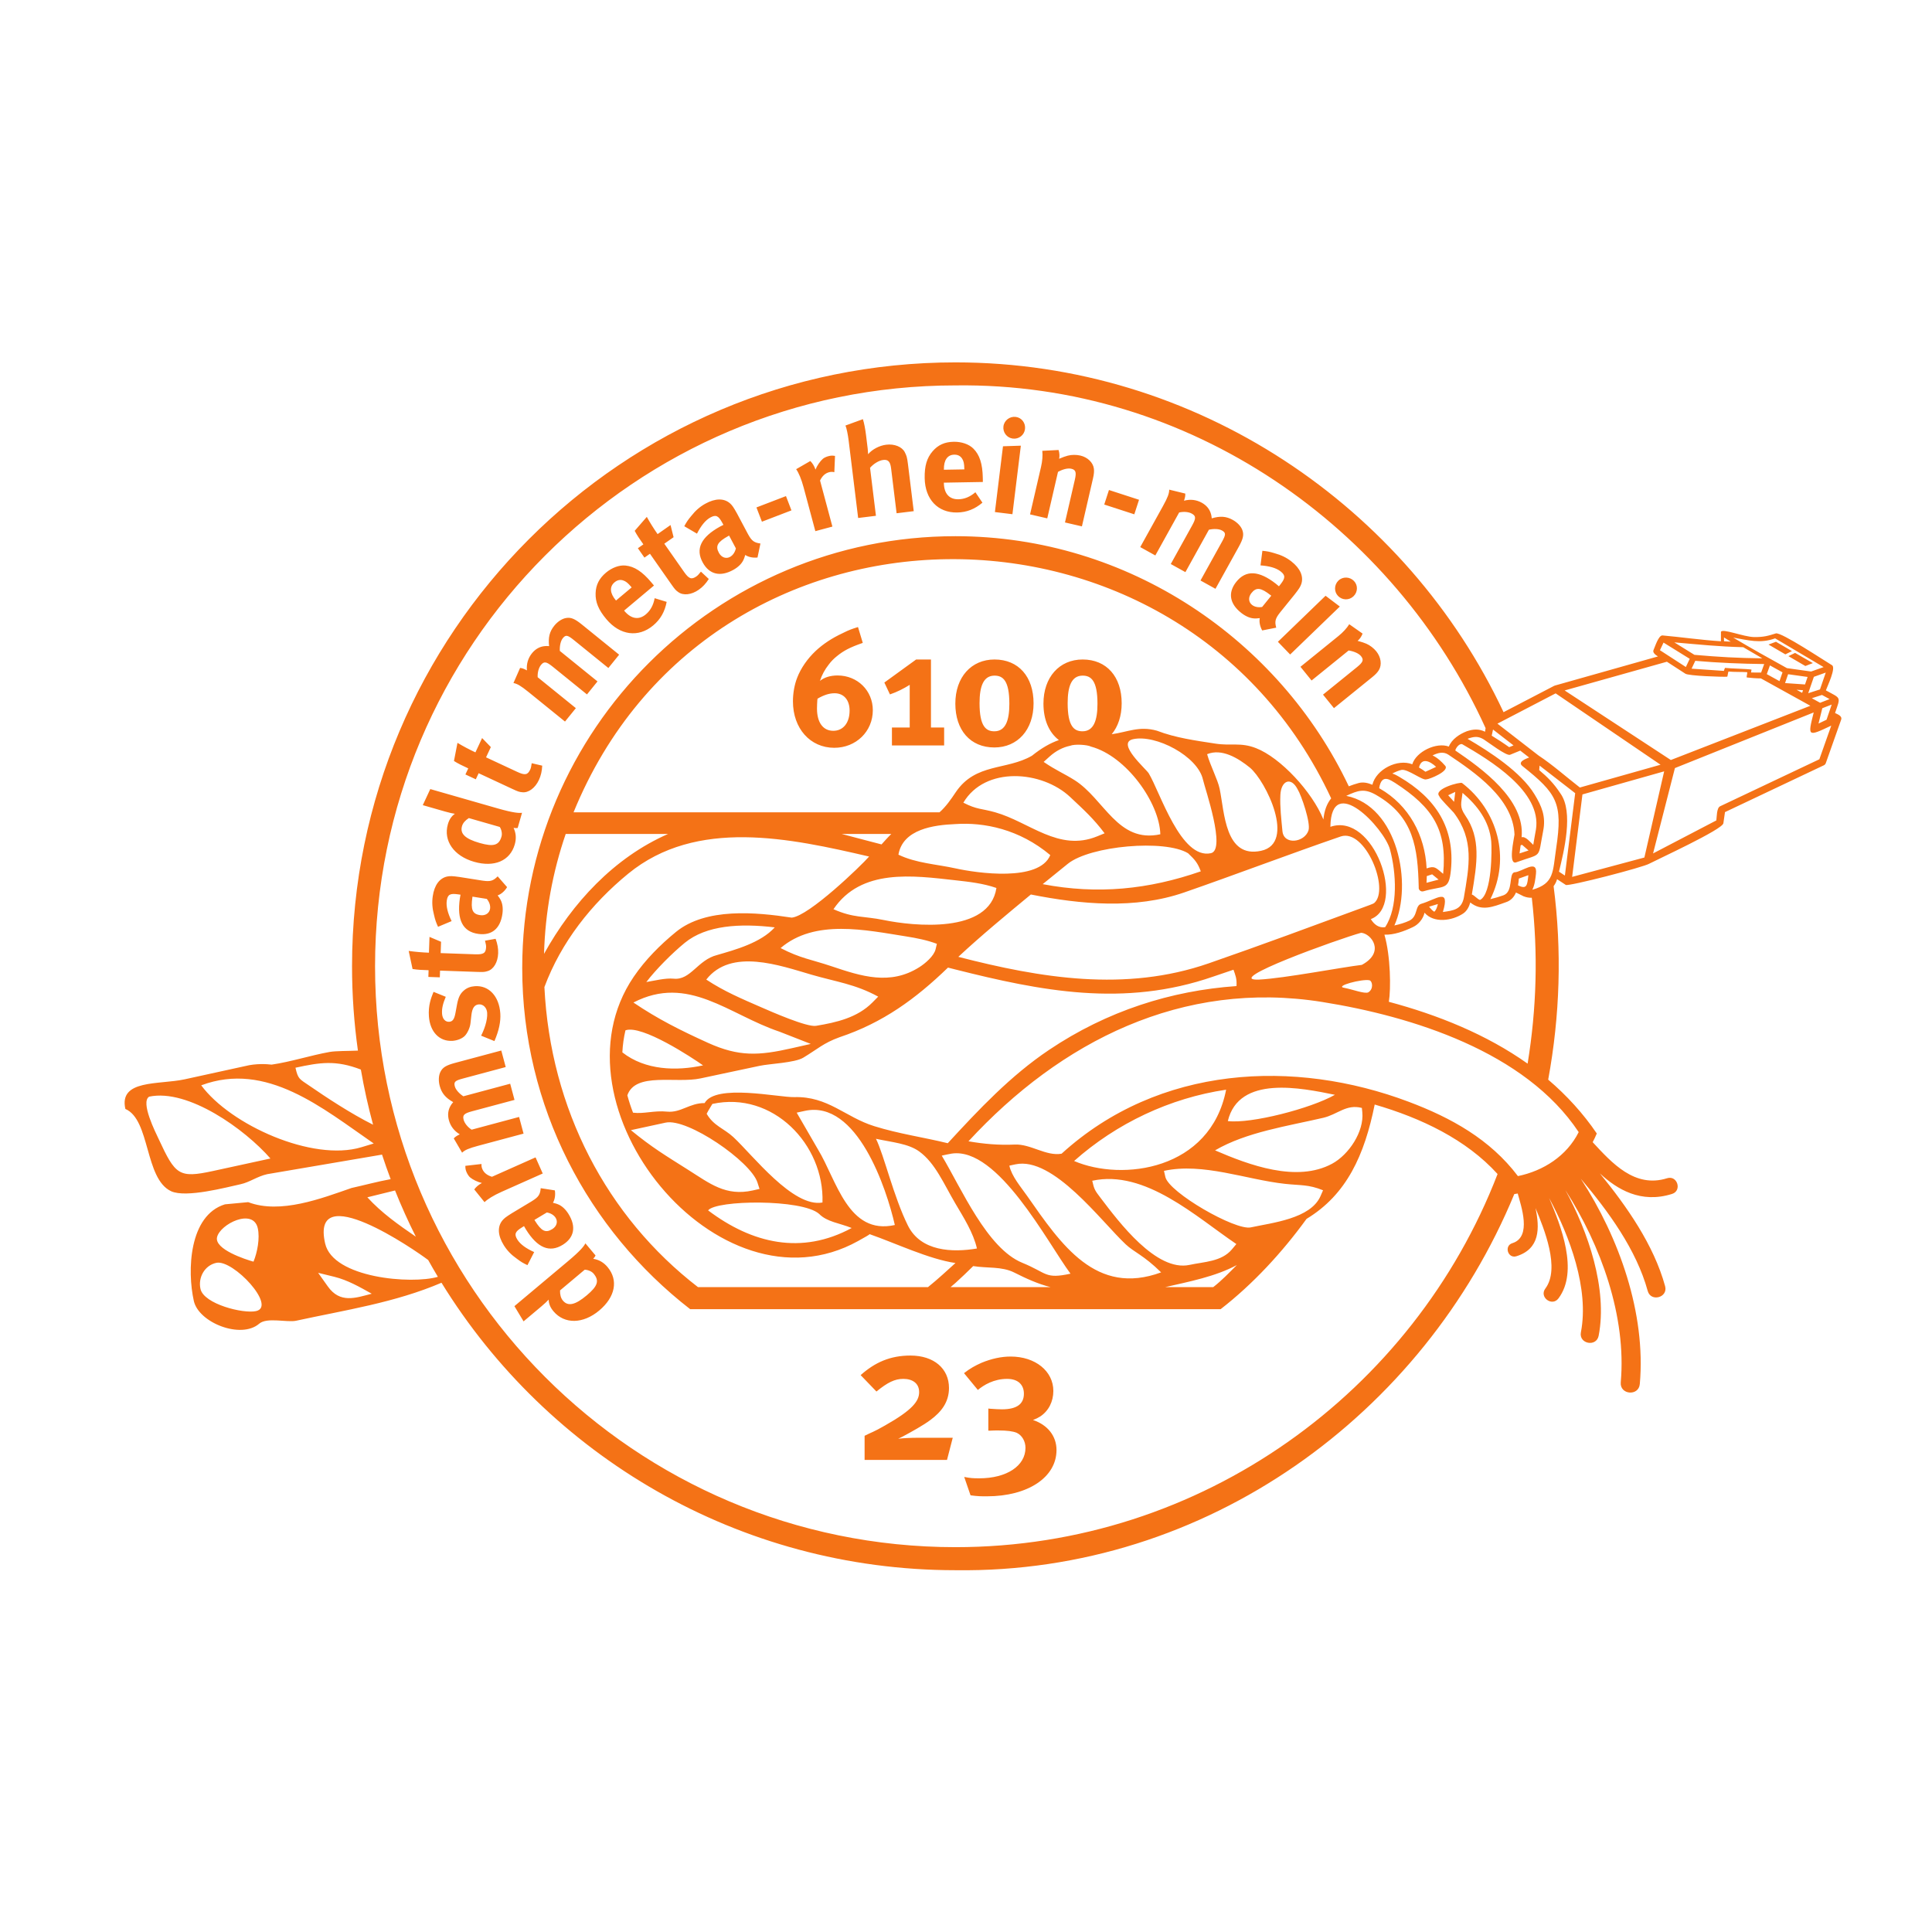 <?xml version="1.0" encoding="UTF-8" standalone="no"?>
<svg
   xmlns:dc="http://purl.org/dc/elements/1.1/"
   xmlns:cc="http://creativecommons.org/ns#"
   xmlns:rdf="http://www.w3.org/1999/02/22-rdf-syntax-ns#"
   xmlns:svg="http://www.w3.org/2000/svg"
   xmlns="http://www.w3.org/2000/svg"
   xml:space="preserve"
   height="430.656"
   width="430.656"
   version="1.1"
   id="svg2"><defs
     id="defs6"><clipPath
       id="clipPath16"
       clipPathUnits="userSpaceOnUse"><path
         id="path18"
         d="M 0,841.89 H 595.275 V 0 H 0 Z" /></clipPath></defs><g
     transform="matrix(1.25,0,0,-1.25,177.403,711.592)"
     id="g10"><g
   transform="matrix(0.979,0,0,0.979,-258.274,13.999)"
   id="g12"><g
     clip-path="url(#clipPath16)"
     id="g14"><g
       transform="translate(292.864,328.723)"
       id="g20"><path
         id="path22"
         style="fill:#f47216;fill-opacity:1;fill-rule:evenodd;stroke:none"
         d="m 0,0 v 0 h 0.021 -48.328 c -18.563,14.396 -30.586,36.869 -30.586,62.123 0,43.442 35.337,78.672 78.914,78.672 31.536,0 59.007,-18.894 71.646,-45.56 0.529,0.213 1.109,0.405 1.742,0.583 0.861,0.251 1.752,0.039 2.553,-0.3 0.674,2.811 4.582,4.783 7.268,3.733 0.704,2.303 4.389,4.074 6.658,3.224 0.543,1.355 1.965,2.285 3.264,2.785 l -0.001,0.002 c 1.171,0.385 2.2,0.476 3.331,-0.084 0.036,0.163 0.063,0.4 0.101,0.657 C 79.934,142.426 42.799,168.837 0.021,168.26 -58.359,168.248 -105.7,120.871 -105.7,62.452 c 0,-58.419 47.341,-105.796 105.721,-105.807 44.965,0 83.458,28.364 98.746,67.968 C 93.038,30.929 84.824,34.816 76.385,37.27 74.536,28.121 71.32,20.891 63.971,16.443 59.559,10.366 54.238,4.584 48.329,0 Z m 23.158,105.257 c -1.53,0 -2.7,0.9 -2.7,5.13 0,3.03 0.689,5.01 2.73,5.01 1.53,0 2.7,-0.9 2.7,-5.13 0,-3.03 -0.69,-5.01 -2.73,-5.01 m -7.11,5.04 c 0,-2.951 1.018,-5.276 2.81,-6.64 -1.578,-0.551 -3.133,-1.433 -4.908,-2.853 C 9.333,98.126 3.691,99.516 0.084,94.179 -0.783,92.878 -1.707,91.54 -2.885,90.498 L -69.543,90.5 c 24.841,60.898 110.69,61.207 137.999,2.54 -0.804,-0.994 -1.253,-2.241 -1.414,-3.845 -2.033,5.018 -7.801,11.261 -12.287,12.999 -2.834,1.097 -4.456,0.363 -7.425,0.825 -3.584,0.556 -7.187,1.032 -10.624,2.35 -3.209,0.902 -5.34,-0.25 -8.221,-0.645 1.151,1.395 1.813,3.331 1.813,5.633 0,4.83 -2.73,7.98 -7.11,7.98 -4.23,0 -7.14,-3.21 -7.14,-8.04 m 4.868,-7.675 c 0.789,0.333 3.095,0.204 3.799,-0.155 6.43,-1.726 12.48,-10.253 12.621,-15.967 -7.777,-1.698 -10.206,6.467 -15.66,9.885 -1.934,1.212 -3.41,1.797 -5.591,3.297 l 1.064,0.962 c 1.196,1.078 2.467,1.708 3.767,1.978 m -13.809,2.635 c -1.529,0 -2.699,0.9 -2.699,5.13 0,3.03 0.69,5.01 2.73,5.01 1.53,0 2.7,-0.9 2.7,-5.13 0,-3.03 -0.691,-5.01 -2.731,-5.01 m -7.109,5.04 c 0,-4.83 2.73,-7.985 7.109,-7.985 4.231,0 7.141,3.215 7.141,8.045 0,4.83 -2.73,7.98 -7.11,7.98 -4.23,0 -7.14,-3.21 -7.14,-8.04 m -12.93,3.84 1.02,-2.16 c 1.32,0.45 2.49,1.05 3.6,1.74 v -7.77 h -3.24 v -3.27 h 9.51 v 3.27 h -2.4 v 12.39 h -2.7 z m -9.06,-1.95 c 1.68,0 2.73,-1.23 2.73,-3.15 0,-2.25 -1.17,-3.69 -2.97,-3.69 -1.86,0 -2.97,1.5 -2.97,4.05 0,0.48 0.03,0.99 0.06,1.56 0.03,0.06 0.03,0.12 0.03,0.24 1.2,0.69 2.16,0.99 3.12,0.99 m 1.53,10.98 c -2.01,-0.93 -3.63,-2.01 -4.98,-3.27 -1.5,-1.41 -2.7,-3.15 -3.36,-4.86 -0.51,-1.29 -0.78,-2.85 -0.78,-4.32 0,-4.95 3.15,-8.465 7.53,-8.465 3.96,0 7.02,2.975 7.02,6.845 0,3.57 -2.79,6.33 -6.42,6.33 -1.29,0 -2.4,-0.33 -3.21,-0.99 0.33,1.05 0.9,2.1 1.62,3 0.42,0.57 0.93,1.08 1.5,1.53 1.17,0.96 2.37,1.59 4.53,2.34 l 0.15,0.06 -0.87,2.88 c -1.14,-0.36 -1.59,-0.51 -2.73,-1.08 M 0,88.355 v 0 C 5.228,88.72 11.653,87.431 17.292,82.707 15.278,77.777 3.897,79.43 0.021,80.289 c -3.439,0.758 -7.176,0.938 -10.389,2.497 0.802,4.669 6.484,5.407 10.368,5.569 M 0.021,78.119 v 0 c 2.524,-0.283 5.055,-0.562 7.461,-1.402 -1.281,-8.414 -15.106,-6.953 -20.517,-5.838 -3.613,0.745 -5.478,0.334 -9.163,1.972 5.044,7.462 14.449,6.137 22.219,5.268 m 0,-16.25 v 0 l -1.362,0.346 c -5.877,-5.682 -11.848,-10.043 -19.752,-12.682 -2.97,-1.076 -3.967,-2.141 -6.621,-3.734 -1.556,-0.932 -6.162,-1.094 -7.918,-1.475 -4.302,-0.933 -6.555,-1.371 -10.761,-2.288 -4.478,-0.973 -11.867,1.212 -13.352,-3.085 0.287,-1.065 0.634,-2.121 1.036,-3.164 1.997,-0.252 3.83,0.43 6.214,0.192 2.495,-0.247 4.098,1.589 6.823,1.555 1.994,3.587 13.515,1.011 16.328,1.09 6.161,0.172 9.289,-3.646 14.552,-5.286 4.533,-1.416 8.928,-2.012 13.412,-3.113 5.682,6.17 11.417,12.271 18.425,16.983 10.609,7.132 22.252,10.806 34.168,11.642 0.086,1.396 -0.216,2.017 -0.55,2.978 -1.228,-0.412 -2.457,-0.826 -3.681,-1.25 C 30.695,54.93 15.528,57.963 0.021,61.869 M -0.668,28.334 v 0 C 7.77,29.592 16.797,12.096 20.975,6.461 16.262,5.436 16.769,6.58 12.196,8.443 5.775,11.064 1.104,21.987 -2.477,27.963 c 0.6,0.125 1.204,0.28 1.809,0.371 m 0.689,-9.121 v 0 c 1.478,-2.508 3.261,-5.296 3.912,-8.166 -4.462,-0.752 -10.218,-0.556 -12.572,4.18 -2.606,5.239 -4.326,12.765 -5.818,15.804 2.872,-0.627 5.873,-0.855 7.874,-2.304 2.924,-2.116 4.469,-5.892 6.604,-9.514 m 0,-14.44 v 0 C 1.126,5.768 2.188,6.793 3.253,7.844 5.786,7.428 8.455,7.815 10.723,6.672 12.861,5.594 15.07,4.578 17.364,4.008 H -0.874 Z M 38.213,4.008 v 0 c 4.307,0.998 9.141,1.91 13.06,4.025 C 49.891,6.649 48.481,5.176 46.968,4.008 Z m 66.027,40.711 v 0 c -7.539,5.349 -16.383,8.883 -25.278,11.265 0.392,2.342 0.325,8.324 -0.808,12.229 1.696,-0.072 3.568,0.607 5.171,1.369 v 0.001 c 1.031,0.464 1.9,1.519 2.136,2.63 1.686,-1.969 5.029,-1.49 7.049,-0.144 v 10e-4 c 0.672,0.451 1.08,1.243 1.286,2.004 2.066,-1.66 4.094,-0.803 6.451,0.035 0.899,0.274 1.517,0.933 1.869,1.78 0.48,-0.235 0.964,-0.462 1.434,-0.711 l 0.007,0.011 c 0.454,-0.189 0.944,-0.267 1.444,-0.253 1.17,-10.11 0.873,-20.165 -0.761,-30.217 M 10.948,26.377 v 0 c 6.869,1.482 15.586,-10.348 20.089,-14.576 1.552,-1.457 3.228,-1.944 6.446,-5.103 -11.868,-4.362 -18.19,5.036 -24.403,13.923 -1.163,1.665 -2.815,3.561 -3.243,5.518 z m 14.879,59.742 v 0 l 1.361,0.557 c -2.028,2.693 -3.816,4.304 -6.27,6.607 -5.148,4.841 -15.499,5.656 -19.459,-1.029 2.519,-1.293 3.259,-1.031 5.793,-1.75 6.273,-1.779 11.587,-7.244 18.575,-4.385 m 6.551,17.7 v 0 c -3.14,-0.695 2.367,-5.417 2.852,-6.225 2.097,-3.488 5.851,-15.729 11.322,-14.541 2.801,0.607 -1.067,11.718 -1.453,13.425 -0.966,4.256 -8.609,8.251 -12.721,7.341 m 13.482,-2.731 c 0.626,-2.184 1.931,-4.619 2.281,-6.292 0.895,-4.282 0.955,-12.747 7.572,-11.302 6.38,1.393 0.85,12.714 -2.066,15.151 -2.136,1.731 -5.115,3.543 -7.787,2.443 m 16.495,-6.415 v 0 c -1.226,2.411 -3.034,1.575 -3.15,-1.019 -0.1,-2.188 0.171,-4.391 0.375,-6.564 0.223,-2.611 4.023,-2.104 4.746,0.11 0.445,1.359 -1.323,6.453 -1.971,7.473 M 74.128,35.866 v 0 c 0.353,-3.526 -2.465,-7.738 -5.5,-9.377 -6.452,-3.482 -15.119,-0.241 -21.321,2.435 5.706,3.342 13.314,4.435 19.7,5.928 2.653,0.621 4.19,2.544 7.043,1.799 z M 66.513,20.588 v 0 C 64.706,16.461 57.687,15.734 53.812,14.893 50.997,14.281 38.895,21.262 38.256,24.074 l -0.253,1.115 c 7.107,1.546 14.966,-1.595 22.043,-2.365 2.85,-0.312 4.276,-0.088 6.933,-1.171 z M 50.382,10.896 v 0 C 48.499,8.637 45.3,8.637 42.673,8.064 36.594,6.744 29.759,15.92 26.478,20.234 c -1.04,1.368 -1.18,1.536 -1.543,3.153 9.633,2.098 18.951,-6.604 26.251,-11.528 z m 4.995,49.136 v 0 c -7.142,-0.343 14.623,7.46 18.542,8.526 1.857,-0.146 4.444,-3.523 0.125,-5.849 -3.61,-0.424 -14.119,-2.443 -18.667,-2.677 M 91.061,94.22 v 0 l -0.22,-1.81 -1.07,1.199 z m 11.908,-9.728 v 0 l 0.263,0.085 1.178,-1.03 -1.643,-0.534 c 0.059,0.495 0.131,0.987 0.202,1.479 m -11.905,17.272 v 0 c 0.108,0.461 0.674,1.245 1.226,1.163 5.063,-2.929 14.564,-8.623 13.468,-15.561 h -0.002 c -0.182,-0.928 -0.32,-1.863 -0.487,-2.794 -0.487,0.426 -1.395,1.613 -2.123,1.382 0.677,6.879 -7.292,12.545 -12.082,15.81 m -6.609,-3.107 v 0 c 0.452,1.915 2.034,1.148 3.118,0.121 -0.648,-0.295 -1.287,-0.614 -1.943,-0.892 -0.33,0.248 -0.734,0.52 -1.175,0.771 m 1.417,-19.776 v 0 c 0.324,0.111 0.649,0.223 0.978,0.322 l 1.178,-0.962 -2.204,-0.581 c 0.03,0.397 0.045,0.806 0.048,1.221 m -8.669,16.005 v 0 c 0.442,2.884 2.24,1.312 2.921,0.956 6.881,-4.473 9.492,-8.546 8.734,-16.55 -1.369,1.138 -1.511,1.497 -3.014,0.993 -0.29,6.014 -3.202,11.492 -8.533,14.543 L 77.31,94.826 Z m 25.291,-17.688 v 0 c 0.077,0.407 0.119,0.82 0.15,1.233 0.584,0.194 1.158,0.413 1.737,0.618 -0.212,-1.752 -0.221,-2.682 -1.887,-1.851 m -8.413,-1.669 v 0 c 0.975,5.721 1.688,10.233 -1.208,14.422 -1.075,1.58 -0.723,2.121 -0.483,4.094 2.699,-2.314 4.877,-5.131 5.223,-8.83 0.127,-1.359 0.168,-9.631 -2.053,-10.682 -0.575,0.224 -0.948,0.803 -1.479,0.996 m -7.789,-2.221 v 0 l 1.603,0.483 c -0.107,-0.461 -0.28,-1.077 -0.656,-1.404 -0.375,0.221 -0.677,0.586 -0.947,0.921 M 75.679,71.049 v 0 c 0.594,-0.986 1.476,-1.652 2.607,-1.473 2.414,3.658 2.017,9.924 0.887,14.147 -1.055,3.908 -10.708,14.138 -10.86,4.136 7.932,2.721 13.877,-14.382 7.366,-16.81 m 27.216,30.691 v 0 l 1.622,-1.258 c -0.507,-0.199 -2.213,-0.772 -1.214,-1.562 l -10e-4,-0.001 c 6.246,-4.988 7.387,-6.688 6.14,-14.954 -0.646,-4.295 -0.304,-6.422 -4.344,-7.572 0.441,0.886 0.549,1.925 0.661,2.896 0.327,2.846 -2.582,0.284 -3.944,0.284 -1.079,-0.322 -0.112,-3.54 -2.013,-4.202 v 0.001 c -0.768,-0.272 -1.551,-0.5 -2.344,-0.688 3.73,7.523 1.328,16.156 -5.151,21.148 -0.319,0.272 -5.338,-1.095 -4.142,-2.411 0,-0.321 2.252,-2.543 2.624,-2.987 3.773,-4.981 2.813,-9.727 1.825,-15.541 -0.454,-2.095 -1.828,-2.27 -3.806,-2.553 1.343,4.545 -1.134,2.326 -3.942,1.494 -1.177,-0.348 -0.567,-2.219 -2.112,-3.041 -0.883,-0.42 -1.829,-0.693 -2.781,-0.904 3.392,7.544 0.587,21.736 -8.77,23.611 2.193,1.018 3.293,1.381 5.432,0.173 h -0.001 l 0.012,-0.007 -0.001,-10e-4 c 6.903,-3.955 7.582,-9.681 7.761,-16.803 -0.077,-0.469 0.372,-0.888 0.849,-0.749 3.746,1.103 4.636,0.039 5.014,3.858 0.754,7.64 -2.699,13.083 -9.438,17.008 -0.388,0.242 -0.803,0.448 -1.238,0.587 0.534,0.273 1.127,0.54 1.716,0.67 1.184,0.126 3.771,-1.958 4.462,-1.736 v 0 c 0.576,0 4.335,1.532 3.441,2.496 -0.647,0.739 -1.389,1.445 -2.288,1.867 0.926,0.454 1.931,0.763 2.869,0.146 4.816,-3.238 11.801,-7.965 12.057,-14.567 -0.063,-0.69 -1.278,-5.769 0.414,-5.016 4.733,1.71 3.787,0.461 4.807,5.683 h -0.001 c 0.529,2.604 -0.248,4.505 -1.585,6.683 -2.447,4.041 -8.142,7.741 -12.183,10.095 l 0.269,0.103 v -0.002 c 1.001,0.33 1.706,0.374 2.641,-0.185 h -0.001 c 0.759,-0.463 4.165,-3.096 4.834,-2.82 v 0 z m -4.957,3.84 v 0 l 3.733,-2.892 -0.792,-0.325 c -1.03,0.742 -2.1,1.429 -3.18,2.097 z m 14.966,-11.595 v 0 l -1.876,-15.006 -1.075,0.707 c 0.901,3.687 2.686,10.863 0.277,14.23 -1.201,1.835 -2.369,3.001 -3.879,4.266 l 0.069,0.827 z m -6.678,6.867 v 0 l -7.484,5.797 10.602,5.517 19.11,-12.999 -14.695,-4.151 c -2.455,1.901 -4.951,4.132 -7.533,5.836 m 24.846,-2.295 v 0 l 25.279,10.135 c -1.088,-4.389 -1.172,-4.481 3.196,-2.403 l -2.165,-6.129 -18.068,-8.557 c -0.661,-0.285 -0.609,-1.973 -0.697,-2.579 L 127.092,83.01 Z m 17.046,22.503 v 0 l 1.361,0.505 2.913,-1.697 -1.202,-0.597 z m 2.001,-6.668 v 0 l -2.311,1.279 0.57,1.588 2.292,-1.264 z m -21.776,5.636 v 0 l 0.656,1.386 4.771,-2.956 -0.707,-1.491 z m 6.438,-1.935 v 0 c 4.274,-0.373 8.25,-0.53 12.55,-0.587 l -0.556,-1.545 -1.827,0.005 0.071,0.53 c -0.792,0.147 -3.695,0.175 -4.815,0.312 -0.109,-0.191 -0.132,-0.29 -0.214,-0.548 l -5.885,0.406 z m 21.099,-1.947 v 0 l -4.404,0.617 c -3.3,1.819 -6.547,3.632 -9.79,5.564 2.731,-0.473 4.931,-1.137 7.635,-0.14 l 8.837,-5.235 z m -8.886,2.399 v 0 c -4.601,0.061 -7.796,0.239 -12.367,0.639 l -3.665,2.271 c 4.501,-0.39 8.016,-0.765 12.556,-0.881 z m 7.837,-1.396 v 0 l -3.086,1.798 1.215,0.59 3.242,-1.857 z m -0.061,-3.36 v 0 l -3.638,0.253 0.556,1.612 3.551,-0.497 z m 2.723,-0.904 v 0 l -2.138,-0.69 1.026,2.984 2.167,0.774 z m -10.757,2.007 v 0 l 9.008,-4.986 -25.415,-9.879 -19.343,12.67 18.626,5.232 3.357,-2.176 c 0.552,-0.407 6.731,-0.608 7.615,-0.554 0.099,-0.001 0.159,0.95 0.262,0.94 1.014,-0.098 2.6,-0.049 3.348,-0.114 0.185,-0.016 -0.186,-0.945 -10e-4,-0.965 0.805,-0.083 1.559,-0.165 2.543,-0.168 m 7.507,-2.631 v 0 l -1.011,0.561 1.176,-0.082 z m 4.999,-1.139 v 0 l -1.726,-0.671 -1.503,0.832 1.846,0.595 z m -0.553,-3.759 v 0 l -1.461,-0.695 0.692,2.793 1.709,0.664 z M 49.322,39.974 v 0 C 46.459,25.287 30.384,23.229 21.63,26.987 29.371,33.863 39.106,38.459 49.322,39.974 M 69.14,39.043 v 0 c -4.411,-2.508 -15.301,-5.305 -19.508,-4.785 2.017,8.43 13.414,6.029 19.508,4.785 m 70.862,83.312 v 0 l 1.236,-0.766 c -0.552,0.006 -0.588,0.03 -1.22,0.068 z M 13.755,75.529 v 0 c 9.108,-1.808 18.99,-2.726 27.947,0.379 9.162,3.176 19.336,7.046 28.508,10.194 4.445,1.48 9.014,-9.681 6.061,-12.151 C 76.14,73.84 74.773,73.35 74.612,73.291 65.142,69.809 55.682,66.293 46.146,62.988 30.962,57.723 15.502,60.317 0.543,64.172 c 4.119,3.844 8.872,7.766 13.212,11.357 m 30.957,4.219 v 0 C 35.183,76.436 25.9,75.501 15.91,77.414 c 1.516,1.24 3.043,2.478 4.586,3.715 4.101,3.287 17.68,4.484 21.9,1.911 1.303,-1.226 1.751,-1.792 2.316,-3.292 m 67.638,-1.01 v 0 l 1.877,15.019 14.884,4.204 -3.602,-15.695 z M 70.896,58.518 v 0 c -2.033,0.292 3.266,1.695 4.556,1.382 0.544,-0.187 0.75,-1.613 -0.244,-2.197 -0.644,-0.314 -2.874,0.543 -4.312,0.815 M -124.757,27.44 v 0 l -10.476,-2.278 c -6.22,-1.35 -6.845,-0.707 -9.866,5.792 -0.553,1.191 -3.385,6.753 -1.747,7.753 7.104,1.493 17.447,-5.943 22.089,-11.267 m 16.472,16.201 v 0 c 0.588,-3.405 1.331,-6.755 2.223,-10.045 -4.025,2.003 -8.587,5.021 -11.575,7.081 -1.838,1.268 -2.083,1.182 -2.56,3.3 4.507,0.979 7.352,1.419 11.912,-0.336 m 6.225,-22.024 v 0 c 1.146,-2.867 2.412,-5.676 3.788,-8.418 -3.183,2.188 -6.225,4.322 -8.832,7.174 z m 6.039,-12.67 v 0 c 0.573,-1.029 1.161,-2.049 1.766,-3.058 -4.749,-1.399 -19.105,-0.248 -20.54,6.081 -2.714,11.964 16.314,-1.159 18.774,-3.023 M 0.021,8.403 v 0 c -4.819,0.699 -10.889,3.603 -15.646,5.261 -0.063,-0.139 -0.739,-0.491 -2.078,-1.248 -25.448,-14.156 -56.892,24.578 -40.888,48.117 2.105,3.096 4.806,5.807 7.696,8.172 5.451,4.459 14.559,3.61 21.085,2.611 3.121,0.256 12.661,9.469 14.103,11.127 -14.37,3.335 -31.408,7.082 -43.876,-3.119 -6.71,-5.49 -12.23,-12.488 -15.27,-20.658 1.092,-22.211 11.349,-41.832 27.979,-54.658 h 41.887 c 1.691,1.351 3.728,3.237 5.008,4.395 m -11.692,78.151 v 0 c -0.608,-0.589 -1.287,-1.363 -1.776,-1.902 -1.915,0.473 -4.766,1.271 -7.247,1.902 z m -40.662,0 v 0 c -9.816,-4.298 -17.447,-12.549 -22.588,-21.835 0.213,7.621 1.585,14.955 3.948,21.836 z m -55.866,-57.062 v 0 c -8.864,-2.67 -23.819,4.041 -29.165,11.276 11.888,4.459 22.145,-4.196 31.423,-10.595 z M -134.48,13.11 v 0 c 0.562,2.4 6.572,5.364 7.416,1.638 0.415,-1.822 -0.086,-4.43 -0.777,-6.098 -1.472,0.407 -7.157,2.254 -6.639,4.46 m 7.098,-13.464 v 0 c -2.36,-0.515 -9.493,1.289 -10.114,4.026 -0.471,2.085 0.743,4.3 2.881,4.764 3.074,0.666 11.067,-7.957 7.233,-8.79 m 14.277,6.245 v 0 c 2.422,-0.596 4.666,-1.886 6.8,-3.08 -2.977,-0.781 -5.77,-1.803 -7.994,1.322 l -1.77,2.486 z m 83.306,41.636 v 0 l 3.463,0.785 -5.695,2.229 c -9.245,3.099 -16.606,10.493 -26.606,5.311 4.486,-3.039 8.617,-5.088 13.562,-7.336 5.675,-2.577 9.329,-2.334 15.276,-0.989 m 14.688,8.328 v 0 c -2.74,-2.765 -6.561,-3.636 -10.267,-4.248 -1.659,-0.275 -8.15,2.582 -9.96,3.372 -3.556,1.55 -6.782,2.904 -10.029,5.054 4.536,5.797 13.433,2.557 19.165,0.891 4.489,-1.305 7.959,-1.705 12.15,-3.998 z m 11.521,9.723 v 0 c -0.294,-1.257 -1.901,-2.613 -2.967,-3.287 -5.326,-3.367 -10.565,-1.658 -16.044,0.184 -3.688,1.238 -5.566,1.402 -9.231,3.296 6.245,5.342 15.518,3.275 22.865,2.124 1.869,-0.293 3.851,-0.686 5.603,-1.35 z M -36.879,21.626 v 0 c -4.94,-1.112 -7.85,1.267 -11.759,3.733 -4.227,2.672 -6.594,4.074 -10.462,7.245 l 6.324,1.371 c 3.994,0.869 15.494,-7.071 16.726,-10.895 l 0.381,-1.182 z m -8.12,14.518 v 0 l 0.741,1.237 c 10.978,2.399 20.421,-7.385 20.056,-17.955 -5.335,-0.986 -12.679,8.605 -16.23,11.908 -1.695,1.575 -3.589,2.038 -4.865,4.254 z m 17.575,-0.029 v 0 c 9.549,2.084 14.902,-14.213 16.402,-20.789 -8.52,-1.902 -10.609,8.201 -13.992,13.756 l -3.884,6.711 z M -45.032,17.99 v 0 c 1.412,1.897 17.095,2.103 20.212,-0.632 1.443,-1.487 3.744,-1.674 5.937,-2.577 -9.134,-4.949 -18.14,-2.837 -26.149,3.209 m -11.255,41.594 v 0 c 1.733,2.281 4.703,5.26 7.008,7.146 3.916,3.204 10.02,3.567 16.383,2.811 -2.536,-2.819 -7.269,-4.1 -10.493,-5.034 -3.576,-0.904 -4.811,-4.627 -7.916,-4.312 -1.483,0.153 -3.609,-0.386 -4.982,-0.611 M 102.475,24.235 v 0 C 97.399,30.947 90.295,34.869 82.563,37.779 61.791,45.6 37.109,44.479 19.349,28.314 16.504,27.82 13.693,30.135 10.783,29.979 7.962,29.848 5.16,30.088 2.39,30.576 19.181,48.778 41.326,60.031 66.856,55.948 83.169,53.34 103.81,46.914 113.542,32.246 c -2.175,-4.34 -6.422,-7.051 -11.067,-8.011 m 13.615,6.181 v 0 c 0.272,0.51 0.524,1.035 0.75,1.581 -2.475,3.648 -5.497,6.954 -8.852,9.808 2.145,11.676 2.517,23.476 0.985,35.238 0.292,0.395 0.511,0.824 0.63,1.275 l 1.585,-1.043 c 0.477,-0.318 14.212,3.231 15.242,3.881 1.573,0.823 13.301,6.212 13.463,7.341 l 0.002,-0.001 0.295,2.04 18.016,8.533 c 0.168,0.08 0.288,0.221 0.346,0.383 l 2.795,7.91 c 0.246,0.698 -0.645,0.98 -1.109,1.228 1.033,3.038 1.143,2.581 -1.671,4.12 0.245,0.707 1.942,4.192 1.085,4.605 -1.23,0.722 -9.286,6.089 -10.204,5.769 -1.319,-0.414 -2.191,-0.696 -4.001,-0.66 -1.878,0.038 -5.756,1.622 -5.99,0.946 l -0.005,-1.713 c -3.38,0.204 -7.678,0.804 -10.635,1.06 -0.735,0.064 -1.387,-2.116 -1.642,-2.654 -0.2,-0.425 0.266,-0.841 0.805,-1.172 l -18.739,-5.293 c -0.054,-0.012 -0.11,-0.032 -0.163,-0.059 L 99.856,108.74 C 82.3,146.145 44.042,172.455 0.021,172.455 -60.674,172.443 -109.893,123.188 -109.893,62.452 c 0,-5.214 0.369,-10.341 1.072,-15.36 -1.752,-0.078 -4.006,-0.039 -5.158,-0.244 -3.535,-0.637 -7.005,-1.787 -10.555,-2.307 -0.909,0.109 -2.891,0.225 -4.781,-0.256 -3.692,-0.821 -7.387,-1.625 -11.084,-2.425 -4.658,-1.006 -12.005,0.021 -10.783,-5.393 4.566,-1.965 3.486,-12.729 8.341,-14.99 2.739,-1.251 10.109,0.726 12.636,1.275 1.682,0.367 3.069,1.445 4.87,1.836 l 20.903,3.561 c 0.493,-1.504 1.018,-2.993 1.573,-4.468 -2.287,-0.416 -5.123,-1.173 -7.114,-1.607 -5.4,-1.871 -12.981,-4.824 -18.834,-2.583 l -4.236,-0.398 c -6.553,-2.011 -6.909,-12.109 -5.664,-17.613 0.894,-3.946 8.578,-6.995 11.902,-4.13 1.409,1.22 5.084,0.183 6.72,0.539 9,1.956 17.997,3.291 26.487,6.922 19.354,-31.41 54.046,-52.354 93.619,-52.362 45.862,-0.627 85.311,28.542 101.792,68.512 l 0.625,0.102 c 0.586,-2.202 2.641,-7.922 -0.975,-9.042 -1.554,-0.478 -0.822,-2.861 0.732,-2.383 4.286,1.329 4.269,5.074 3.484,8.776 1.562,-3.769 4.532,-11.004 1.789,-14.662 -1.17,-1.559 1.22,-3.352 2.39,-1.793 3.719,4.961 0.448,13.239 -1.711,18.297 3.762,-6.96 7.333,-16.564 5.796,-24.477 -0.403,-2.111 2.832,-2.728 3.236,-0.618 1.659,8.542 -1.946,19.009 -6.058,26.518 6.458,-10.033 11.15,-22.988 10.082,-35.015 -0.196,-2.265 3.276,-2.566 3.472,-0.3 1.143,12.863 -3.77,26.688 -10.747,37.394 4.993,-5.901 10.129,-12.916 12.186,-20.439 0.563,-2.069 3.735,-1.206 3.171,0.865 -2.058,7.524 -7.007,14.566 -11.886,20.543 3.151,-2.908 7.464,-5.532 13.149,-3.737 1.865,0.588 0.964,3.448 -0.902,2.858 -5.895,-1.86 -10.064,2.798 -13.556,6.568 M -60.654,46.773 c 0.068,1.377 0.259,2.715 0.563,4.013 2.987,1.075 12.172,-4.995 14.136,-6.381 -4.858,-1.055 -10.533,-0.905 -14.699,2.368 m -17.995,-48.996 3.235,2.715 c 0.552,0.463 1.165,1.039 1.336,1.246 0.018,-0.768 0.3,-1.441 0.871,-2.121 2.005,-2.39 5.4,-2.329 8.342,0.139 2.924,2.453 3.518,5.521 1.513,7.912 -0.71,0.846 -1.572,1.344 -2.614,1.503 0.226,0.253 0.343,0.413 0.428,0.61 l -1.851,2.206 c -0.229,-0.473 -0.829,-1.29 -3.145,-3.234 l -9.781,-8.207 z m 11.128,9.401 c 0.495,0.008 1.24,-0.245 1.625,-0.705 1.081,-1.287 0.773,-2.265 -1.249,-3.961 -2.096,-1.76 -3.417,-2.053 -4.342,-0.949 -0.37,0.441 -0.538,1.052 -0.519,1.85 z m -9.196,3.218 c -1.453,0.649 -2.516,1.399 -3.063,2.274 -0.623,0.998 -0.376,1.463 0.784,2.187 l 0.427,0.268 c 0.158,-0.298 0.234,-0.42 0.361,-0.623 2.073,-3.318 4.269,-4.295 6.711,-2.769 2.076,1.297 2.472,3.299 1.022,5.62 -0.534,0.854 -1.196,1.46 -1.883,1.738 -0.27,0.114 -0.336,0.13 -0.944,0.287 0.364,0.596 0.479,1.46 0.349,2.257 l -2.575,0.4 c -0.095,-1.164 -0.408,-1.613 -1.527,-2.312 -0.061,-0.039 -0.122,-0.077 -0.183,-0.116 l -3.539,-2.127 c -1.119,-0.699 -1.42,-0.943 -1.758,-1.353 -0.905,-1.131 -0.806,-2.738 0.287,-4.489 0.598,-0.956 1.328,-1.718 2.392,-2.468 0.742,-0.555 1.063,-0.75 1.91,-1.155 z m 2.31,7.217 c 0.703,-0.128 1.285,-0.47 1.603,-0.98 0.432,-0.692 0.201,-1.544 -0.613,-2.053 -1.242,-0.775 -1.995,-0.341 -3.178,1.553 l -0.076,0.121 z m -8.249,3.757 7.498,3.339 -1.308,2.937 -7.937,-3.533 c -0.88,0.264 -1.45,0.72 -1.743,1.377 -0.146,0.329 -0.188,0.6 -0.162,0.953 l -2.948,-0.339 c 0.008,-0.549 0.051,-0.766 0.247,-1.206 0.147,-0.328 0.388,-0.693 0.605,-0.886 0.508,-0.43 1.411,-0.868 2.167,-1.032 -0.616,-0.326 -1.052,-0.705 -1.395,-1.172 l 1.873,-2.32 c 0.528,0.526 1.59,1.208 3.103,1.882 m -4.271,8.385 8.276,2.218 -0.813,3.037 -8.647,-2.318 c -0.784,0.511 -1.296,1.218 -1.452,1.798 -0.229,0.858 0.063,1.16 1.546,1.557 l 7.72,2.068 -0.789,2.946 -8.531,-2.288 c -0.782,0.512 -1.394,1.217 -1.55,1.797 -0.217,0.812 0.018,1.049 1.432,1.427 l 7.836,2.1 -0.808,3.013 -8.439,-2.26 c -1.623,-0.436 -2.262,-0.83 -2.661,-1.658 -0.321,-0.657 -0.363,-1.612 -0.115,-2.54 0.348,-1.298 1.049,-2.154 2.454,-2.945 -0.262,-0.318 -0.336,-0.414 -0.455,-0.619 -0.481,-0.801 -0.589,-1.698 -0.328,-2.672 0.292,-1.09 0.977,-1.975 1.982,-2.574 -0.571,-0.279 -0.825,-0.446 -1.094,-0.741 l 1.517,-2.6 c 0.493,0.479 1.203,0.794 2.919,1.254 m -8.965,23.579 c 0.199,-2.848 1.935,-4.627 4.329,-4.461 0.791,0.056 1.658,0.381 2.155,0.85 0.496,0.466 1.001,1.513 1.087,2.338 l 0.164,1.454 c 0.148,1.309 0.537,1.938 1.375,1.997 0.79,0.054 1.439,-0.621 1.503,-1.532 0.097,-1.388 -0.574,-3.143 -1.104,-4.167 l 2.426,-0.985 c 0.809,1.861 1.176,3.547 1.071,5.055 -0.22,3.137 -2.094,5.123 -4.633,4.945 -0.814,-0.057 -1.493,-0.32 -2.036,-0.816 -0.52,-0.469 -0.94,-1.004 -1.218,-2.539 l -0.279,-1.511 c -0.209,-1.146 -0.515,-1.575 -1.138,-1.619 -0.718,-0.05 -1.241,0.538 -1.306,1.471 -0.064,0.911 0.139,1.815 0.675,3.08 l -2.228,0.903 c -0.472,-1.164 -0.98,-2.499 -0.843,-4.463 m 0.007,11.594 c -1.247,0.045 -2.564,0.162 -3.687,0.321 l 0.701,-3.29 c 0.908,-0.152 1.724,-0.181 2.922,-0.223 l -0.042,-1.222 2.087,-0.074 0.042,1.224 6.764,-0.236 c 1.128,-0.039 1.368,-0.024 1.903,0.149 1.091,0.321 1.861,1.616 1.918,3.247 0.029,0.84 -0.109,1.686 -0.464,2.634 l -1.933,-0.341 c 0.148,-0.582 0.21,-0.871 0.199,-1.16 -0.038,-1.103 -0.456,-1.377 -2.015,-1.322 l -6.26,0.219 0.072,2.062 -2.106,0.891 z m 4.129,5.753 c -0.695,1.43 -1.028,2.688 -0.884,3.711 0.163,1.165 0.652,1.362 2.007,1.171 l 0.499,-0.069 c -0.071,-0.33 -0.091,-0.473 -0.124,-0.711 -0.545,-3.873 0.509,-6.033 3.361,-6.433 2.424,-0.341 4.014,0.938 4.395,3.648 0.14,0.998 0.023,1.887 -0.326,2.541 -0.133,0.262 -0.173,0.315 -0.538,0.827 0.661,0.222 1.305,0.81 1.718,1.504 l -1.716,1.962 c -0.82,-0.83 -1.348,-0.975 -2.656,-0.791 -0.07,0.01 -0.142,0.021 -0.214,0.031 l -4.077,0.645 c -1.307,0.183 -1.694,0.19 -2.217,0.094 -1.421,-0.286 -2.379,-1.581 -2.666,-3.624 -0.157,-1.117 -0.087,-2.169 0.245,-3.427 0.213,-0.903 0.332,-1.259 0.721,-2.114 z m 6.409,4.044 c 0.456,-0.55 0.682,-1.188 0.598,-1.782 -0.113,-0.808 -0.838,-1.312 -1.789,-1.178 -1.45,0.204 -1.747,1.021 -1.437,3.231 l 0.02,0.143 z m -11.659,17.077 4.06,-1.163 c 0.692,-0.2 1.513,-0.385 1.78,-0.411 -0.627,-0.445 -1.026,-1.054 -1.272,-1.908 -0.859,-3 1.09,-5.78 4.781,-6.838 3.668,-1.052 6.545,0.17 7.405,3.168 0.304,1.063 0.235,2.056 -0.216,3.009 0.337,-0.046 0.534,-0.054 0.745,-0.013 l 0.794,2.768 c -0.52,-0.076 -1.532,-0.035 -4.44,0.799 l -12.273,3.519 z m 14.017,-3.969 c 0.283,-0.405 0.49,-1.164 0.324,-1.741 -0.462,-1.614 -1.445,-1.907 -3.983,-1.18 -2.63,0.754 -3.612,1.686 -3.215,3.069 0.159,0.554 0.571,1.035 1.244,1.466 z m -4.43,13.582 c -1.132,0.527 -2.298,1.15 -3.269,1.736 l -0.64,-3.303 c 0.776,-0.494 1.515,-0.84 2.603,-1.347 l -0.518,-1.109 1.893,-0.882 0.517,1.109 6.134,-2.86 c 1.022,-0.477 1.25,-0.557 1.81,-0.606 1.131,-0.13 2.345,0.761 3.035,2.239 0.354,0.762 0.557,1.594 0.601,2.606 l -1.913,0.442 c -0.09,-0.593 -0.147,-0.885 -0.269,-1.146 -0.466,-1 -0.958,-1.089 -2.372,-0.429 l -5.677,2.647 0.872,1.87 -1.591,1.643 z m 9.656,11.005 6.659,-5.392 1.979,2.444 -6.958,5.634 c -0.047,0.933 0.224,1.764 0.602,2.23 0.559,0.69 0.974,0.631 2.168,-0.336 l 6.211,-5.029 1.918,2.369 -6.864,5.558 c -0.047,0.934 0.165,1.843 0.543,2.31 0.528,0.652 0.858,0.602 1.996,-0.319 l 6.304,-5.106 1.963,2.425 -6.789,5.498 c -1.305,1.057 -2.001,1.342 -2.905,1.179 -0.721,-0.127 -1.519,-0.655 -2.123,-1.401 -0.846,-1.044 -1.126,-2.114 -0.94,-3.716 -0.412,0.025 -0.532,0.029 -0.769,0.004 -0.929,-0.08 -1.719,-0.522 -2.354,-1.305 -0.71,-0.877 -1.024,-1.95 -0.918,-3.117 -0.56,0.3 -0.844,0.406 -1.242,0.45 l -1.212,-2.755 c 0.679,-0.117 1.35,-0.507 2.731,-1.625 m 21.386,14.134 c -1.269,-1.065 -2.68,-0.839 -3.899,0.613 l -0.062,0.074 5.442,4.566 c -0.247,0.295 -0.309,0.368 -0.478,0.57 -1.65,1.967 -3.101,2.912 -4.706,3.069 -1.131,0.117 -2.469,-0.38 -3.554,-1.29 -1.25,-1.049 -1.848,-2.24 -1.895,-3.752 -0.056,-1.613 0.535,-3.029 1.955,-4.72 2.484,-2.96 5.837,-3.409 8.54,-1.142 1.324,1.111 2.106,2.494 2.45,4.286 l -2.19,0.669 c -0.229,-1.258 -0.758,-2.233 -1.603,-2.943 m -5.467,2.556 c -1.095,1.306 -1.178,2.489 -0.241,3.275 0.496,0.417 1,0.526 1.547,0.359 0.514,-0.164 0.896,-0.47 1.482,-1.169 l 0.093,-0.11 -2.85,-2.392 z m 7.604,12.063 c -0.717,1.023 -1.415,2.145 -1.963,3.138 l -2.206,-2.54 c 0.425,-0.816 0.893,-1.485 1.581,-2.468 l -1.003,-0.702 1.198,-1.71 1.003,0.702 3.882,-5.544 c 0.647,-0.924 0.804,-1.107 1.264,-1.429 0.915,-0.679 2.411,-0.515 3.748,0.422 0.688,0.481 1.28,1.101 1.824,1.955 l -1.435,1.339 c -0.376,-0.468 -0.57,-0.692 -0.806,-0.857 -0.905,-0.633 -1.375,-0.465 -2.27,0.813 l -3.593,5.132 1.691,1.183 -0.556,2.218 z m 7.175,0.084 c 0.724,1.416 1.529,2.439 2.432,2.939 1.028,0.57 1.48,0.299 2.143,-0.897 l 0.245,-0.441 c -0.306,-0.142 -0.432,-0.212 -0.642,-0.328 -3.421,-1.896 -4.512,-4.038 -3.115,-6.557 1.186,-2.141 3.165,-2.64 5.558,-1.314 0.881,0.489 1.52,1.117 1.834,1.79 0.128,0.263 0.147,0.328 0.337,0.927 0.575,-0.394 1.432,-0.555 2.234,-0.467 l 0.534,2.551 c -1.156,0.155 -1.589,0.491 -2.229,1.645 -0.035,0.063 -0.07,0.126 -0.105,0.189 l -1.938,3.645 c -0.64,1.155 -0.868,1.468 -1.26,1.827 -1.083,0.964 -2.693,0.949 -4.499,-0.052 -0.986,-0.546 -1.784,-1.235 -2.589,-2.258 -0.593,-0.713 -0.805,-1.023 -1.254,-1.847 z m 7.086,-2.685 c -0.164,-0.696 -0.537,-1.259 -1.062,-1.55 -0.714,-0.396 -1.553,-0.12 -2.018,0.72 -0.71,1.28 -0.236,2.01 1.716,3.092 l 0.126,0.07 z m 4.744,4.859 5.378,2.064 -0.998,2.6 -5.378,-2.065 z m 7.605,6.208 2.125,-7.929 3.106,0.832 -2.249,8.393 c 0.399,0.827 0.939,1.319 1.634,1.505 0.348,0.094 0.621,0.093 0.967,0.011 l 0.124,2.966 c -0.542,0.078 -0.764,0.068 -1.227,-0.056 -0.348,-0.093 -0.747,-0.275 -0.971,-0.459 -0.504,-0.434 -1.079,-1.258 -1.358,-1.979 -0.226,0.66 -0.531,1.15 -0.94,1.562 l -2.583,-1.487 c 0.435,-0.604 0.943,-1.76 1.372,-3.359 m 8.192,8.564 1.73,-14.094 3.24,0.398 -1.074,8.742 c 0.636,0.731 1.602,1.333 2.388,1.43 0.905,0.111 1.295,-0.301 1.444,-1.515 l 1.005,-8.195 3.121,0.383 -1.047,8.528 c -0.17,1.382 -0.265,1.563 -0.588,2.224 -0.507,0.979 -1.881,1.535 -3.381,1.351 -1.239,-0.152 -2.556,-0.846 -3.294,-1.734 -0.017,0.142 -0.031,0.649 -0.078,1.029 l -0.297,2.422 c -0.143,1.16 -0.354,2.29 -0.578,2.936 l -3.171,-1.159 c 0.205,-0.479 0.44,-1.606 0.58,-2.746 M 0.556,147.52 c -1.657,-0.029 -2.611,1.034 -2.644,2.93 l -0.002,0.095 7.103,0.125 c -0.007,0.384 -0.008,0.48 -0.013,0.744 -0.045,2.567 -0.578,4.214 -1.726,5.346 -0.806,0.803 -2.158,1.259 -3.574,1.234 -1.631,-0.028 -2.846,-0.577 -3.834,-1.723 -1.059,-1.219 -1.49,-2.69 -1.451,-4.898 0.067,-3.864 2.391,-6.324 5.918,-6.262 1.729,0.03 3.207,0.612 4.602,1.789 l -1.282,1.898 C 2.684,147.965 1.66,147.539 0.556,147.52 m -2.64,5.426 c -0.03,1.704 0.65,2.676 1.874,2.698 0.648,0.011 1.107,-0.222 1.428,-0.696 0.296,-0.451 0.4,-0.929 0.416,-1.841 l 0.003,-0.144 -3.72,-0.065 z m 9.29,-7.754 3.192,-0.392 1.533,12.482 -3.253,-0.108 z m 1.553,15.599 c -0.134,-1.096 0.638,-2.085 1.711,-2.217 1.095,-0.135 2.086,0.639 2.219,1.735 0.135,1.095 -0.614,2.082 -1.686,2.213 -1.096,0.135 -2.109,-0.635 -2.244,-1.731 m 6.853,-7.35 -2.004,-8.675 3.134,-0.724 1.954,8.465 c 0.877,0.488 1.792,0.72 2.424,0.574 0.818,-0.189 0.96,-0.641 0.648,-1.997 l -1.798,-7.787 3.086,-0.713 2.019,8.747 c 0.173,0.748 0.222,1.278 0.16,1.76 -0.136,1.116 -1.143,2.087 -2.476,2.395 -0.701,0.162 -1.564,0.164 -2.271,-0.018 -0.578,-0.162 -0.741,-0.223 -1.584,-0.57 0.114,0.491 0.069,1.043 -0.099,1.599 l -2.966,-0.152 c 0.097,-0.86 0.011,-1.875 -0.227,-2.904 m 11.509,-6.88 5.478,-1.78 0.86,2.648 -5.478,1.78 z m 10.711,-0.257 -4.154,-7.494 2.75,-1.524 4.34,7.829 c 0.911,0.209 1.776,0.086 2.3,-0.205 0.778,-0.431 0.792,-0.85 0.047,-2.193 l -3.875,-6.99 2.666,-1.478 4.282,7.725 c 0.912,0.208 1.844,0.157 2.369,-0.134 0.735,-0.407 0.742,-0.74 0.032,-2.02 l -3.933,-7.095 2.729,-1.513 4.235,7.641 c 0.815,1.469 0.975,2.204 0.657,3.065 -0.25,0.688 -0.908,1.382 -1.748,1.848 -1.175,0.651 -2.278,0.741 -3.823,0.28 -0.047,0.411 -0.063,0.529 -0.129,0.758 -0.241,0.902 -0.812,1.603 -1.694,2.092 -0.987,0.546 -2.099,0.669 -3.23,0.362 0.199,0.604 0.254,0.903 0.228,1.302 l -2.924,0.714 c 0.003,-0.687 -0.264,-1.417 -1.125,-2.97 m 17.756,-10.827 c 1.587,-0.113 2.843,-0.455 3.656,-1.09 0.927,-0.723 0.854,-1.245 0.012,-2.324 l -0.311,-0.396 c -0.25,0.225 -0.363,0.314 -0.552,0.461 -3.082,2.409 -5.48,2.576 -7.253,0.307 -1.507,-1.93 -1.195,-3.946 0.962,-5.63 0.794,-0.621 1.623,-0.964 2.364,-0.989 0.292,-0.016 0.36,-0.007 0.985,0.052 -0.138,-0.683 0.049,-1.535 0.444,-2.239 l 2.556,0.504 c -0.309,1.125 -0.169,1.656 0.644,2.696 0.044,0.056 0.089,0.113 0.133,0.17 l 2.597,3.209 c 0.814,1.04 1.012,1.372 1.19,1.873 0.464,1.373 -0.179,2.85 -1.805,4.121 -0.89,0.694 -1.836,1.159 -3.092,1.501 -0.887,0.267 -1.256,0.341 -2.189,0.432 z m 0.297,-7.572 c -0.703,-0.121 -1.368,0.003 -1.841,0.372 -0.644,0.503 -0.717,1.383 -0.126,2.139 0.901,1.154 1.758,1.002 3.517,-0.372 l 0.113,-0.088 z m 2.87,-6.346 2.233,-2.313 9.047,8.736 -2.597,1.963 z m 11.023,11.146 c -0.794,-0.767 -0.816,-2.022 -0.066,-2.8 0.767,-0.794 2.023,-0.816 2.817,-0.049 0.794,0.767 0.832,2.006 0.082,2.782 -0.766,0.795 -2.039,0.834 -2.833,0.067 m 0.007,-10.092 -6.92,-5.604 2.024,-2.499 6.752,5.468 c 0.99,-0.156 1.854,-0.537 2.262,-1.04 0.529,-0.653 0.363,-1.096 -0.719,-1.973 l -6.211,-5.029 1.994,-2.462 6.975,5.649 c 0.597,0.483 0.962,0.872 1.211,1.289 0.579,0.963 0.384,2.349 -0.477,3.412 -0.453,0.559 -1.132,1.092 -1.8,1.384 -0.557,0.229 -0.722,0.28 -1.601,0.526 0.393,0.317 0.697,0.78 0.908,1.321 l -2.432,1.706 c -0.453,-0.738 -1.146,-1.484 -1.966,-2.148 M 6.367,-22.132 c 0.504,0.036 1.008,0.036 1.476,0.036 1.584,0 2.664,-0.144 3.347,-0.431 0.973,-0.469 1.584,-1.549 1.584,-2.737 0,-3.281 -3.42,-5.549 -8.423,-5.549 -1.152,0 -1.62,0.036 -2.736,0.251 l 1.152,-3.348 c 1.368,-0.18 1.872,-0.18 2.988,-0.18 7.452,0 12.672,3.456 12.672,8.43 0,2.52 -1.584,4.572 -4.284,5.472 0.648,0.252 0.864,0.36 1.332,0.649 1.512,1.008 2.376,2.699 2.376,4.643 0,3.601 -3.276,6.264 -7.776,6.264 -1.728,0 -3.492,-0.395 -5.256,-1.116 -1.224,-0.539 -2.124,-1.043 -3.24,-1.908 l 2.52,-3.06 c 1.08,0.9 2.916,2.017 5.328,2.017 2.088,0 3.06,-1.153 3.06,-2.701 0,-1.908 -1.332,-2.844 -3.996,-2.844 -0.469,0 -1.296,0.037 -2.196,0.108 L 6.007,-18.1 v -4.032 z m -13.284,-1.296 c -1.188,0 -2.7,-0.072 -3.492,-0.179 0.36,0.179 0.756,0.359 0.936,0.467 1.476,0.792 3.636,1.98 4.932,2.952 1.944,1.44 3.384,3.204 3.384,5.833 0,3.527 -2.736,5.904 -7.02,5.904 -3.708,0 -6.48,-1.26 -9.072,-3.565 l 2.88,-2.988 c 2.016,1.656 3.348,2.305 4.896,2.305 1.692,0 2.88,-0.828 2.88,-2.412 0,-1.657 -1.26,-3.277 -6.228,-6.084 -2.124,-1.225 -2.448,-1.225 -3.708,-1.873 v -4.391 h 15.012 l 1.044,4.031 z" /></g></g></g>
</g></svg>